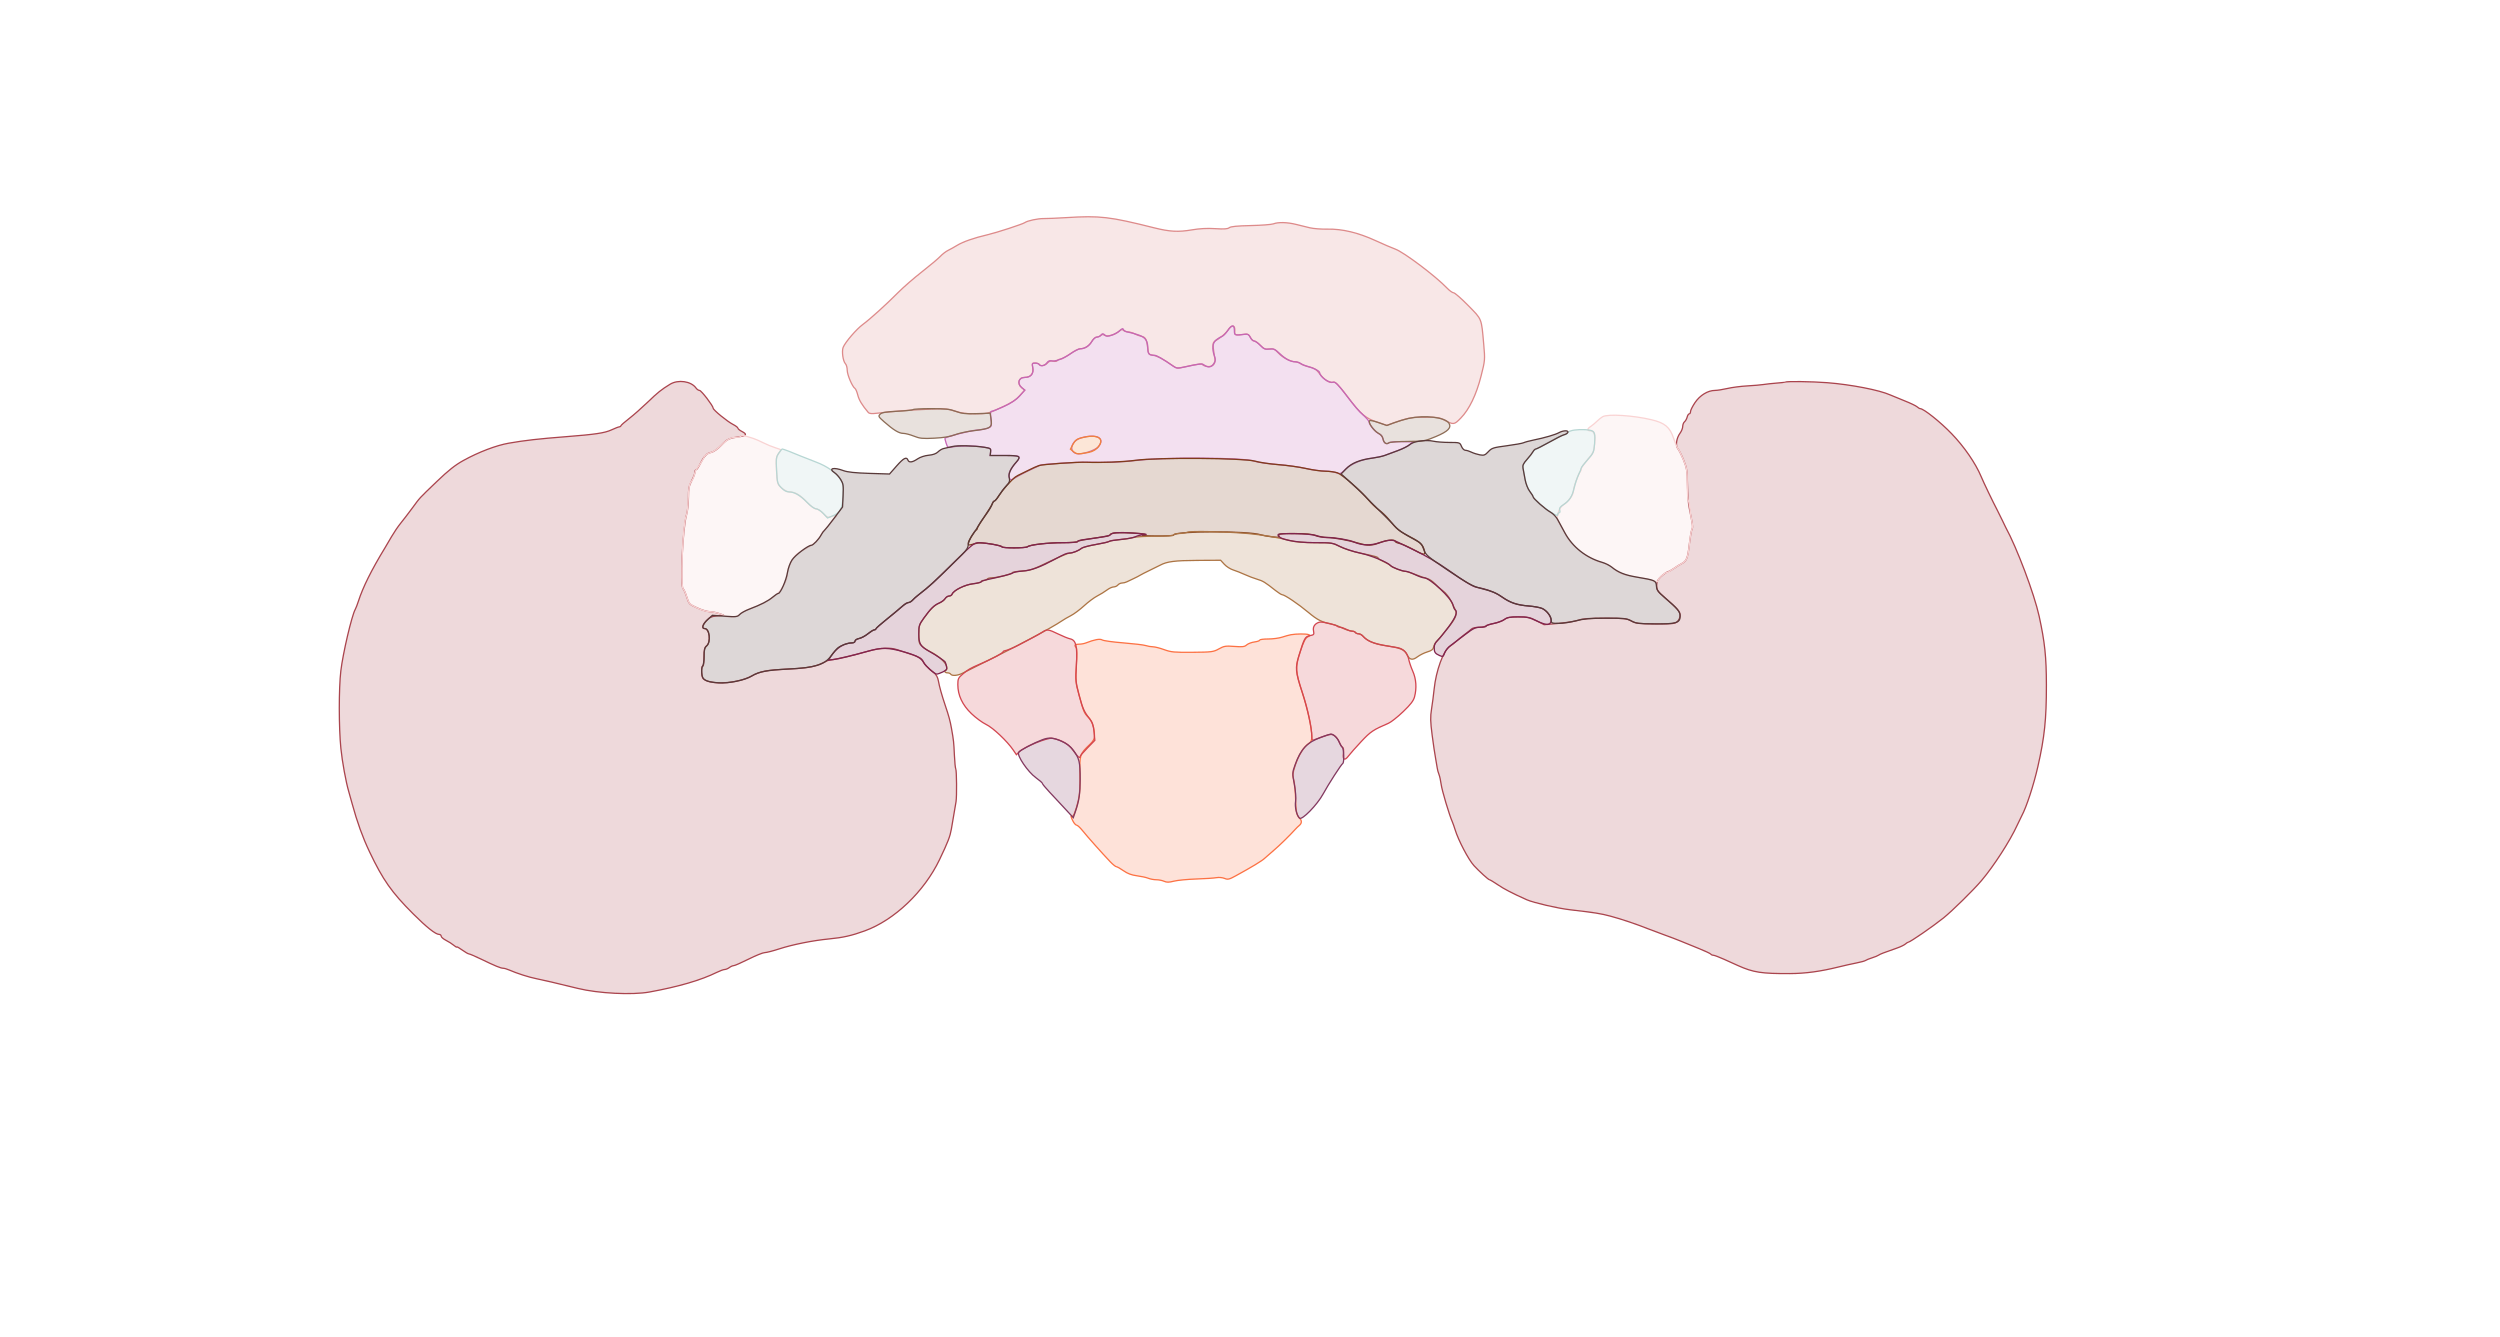 <svg xmlns="http://www.w3.org/2000/svg" width="1921" height="1027" viewBox="0 0 1921 1027" version="1.1">
    <path class="svg-region-V" d="M 819.500 167.211 C 812.350 167.654, 804.475 167.986, 802 167.950 C 797.580 167.884, 789.467 169.610, 787.500 171.034 C 785.839 172.237, 765.695 178.795, 758.631 180.433 C 748.554 182.770, 739.927 185.779, 735.500 188.500 C 733.300 189.852, 730.150 191.606, 728.500 192.397 C 726.850 193.189, 724.150 195.269, 722.500 197.021 C 720.850 198.772, 714.550 204.068, 708.500 208.790 C 702.450 213.511, 694.341 220.552, 690.480 224.437 C 680.979 233.996, 668.470 245.321, 663.007 249.310 C 658.140 252.864, 649.407 263.023, 647.876 266.912 C 646.697 269.908, 647.768 277.625, 649.621 279.478 C 650.379 280.237, 651 282.479, 651 284.462 C 651 287.978, 654.946 297.230, 656.982 298.489 C 657.542 298.835, 658.506 301.125, 659.124 303.577 C 660.092 307.422, 662.474 311.373, 667.132 316.862 C 667.995 317.878, 669.710 318.048, 673.894 317.529 C 684.691 316.190, 700.618 314.952, 714.067 314.406 C 726.058 313.919, 728.348 314.096, 733.785 315.928 C 738.285 317.443, 742.473 318, 749.379 318 C 758.517 318, 759.157 317.847, 769.225 313.250 C 777.047 309.679, 780.598 307.417, 783.533 304.136 L 787.438 299.773 785.219 297.976 C 781.275 294.782, 782.614 290, 787.452 290 C 792.044 290, 794.428 287.095, 793.573 282.540 C 792.958 279.258, 793.090 279, 795.396 279 C 796.763 279, 798.160 279.450, 798.500 280 C 799.531 281.667, 802.807 281.124, 804.833 278.949 C 806.212 277.469, 807.445 277.074, 809.263 277.530 C 810.680 277.886, 812.074 277.689, 812.450 277.081 C 812.817 276.486, 813.879 275.999, 814.809 275.999 C 815.739 275.998, 819.092 274.198, 822.261 271.999 C 825.429 269.799, 828.887 268, 829.945 268 C 833.661 268, 836.727 266.127, 838.820 262.580 C 840.022 260.543, 841.723 259, 842.766 259 C 843.775 259, 845.151 258.449, 845.825 257.775 C 846.740 256.860, 847.501 256.832, 848.831 257.663 C 850.944 258.982, 856.964 257.248, 860.090 254.419 C 861.590 253.061, 862.322 252.922, 863.224 253.824 C 863.871 254.471, 865.399 255, 866.619 255 C 867.839 255, 870.112 255.657, 871.669 256.460 C 873.226 257.264, 875.688 258.160, 877.140 258.452 C 880.241 259.076, 881.113 260.730, 881.911 267.500 C 882.477 272.309, 882.634 272.519, 886 273 C 889.235 273.462, 894.126 276.078, 901.436 281.255 C 904.158 283.184, 904.777 283.243, 909.936 282.068 C 919.233 279.952, 924 279.278, 924 280.079 C 924 280.498, 925.380 281.144, 927.067 281.515 C 931.411 282.469, 934.406 279.683, 933.509 275.523 C 933.150 273.860, 932.622 270.389, 932.336 267.809 C 931.816 263.129, 931.825 263.113, 936.444 260.238 C 938.990 258.653, 942.187 255.717, 943.548 253.714 C 946.571 249.265, 949.251 249.603, 948.797 254.375 C 948.480 257.715, 948.827 257.818, 956.966 256.807 C 958.825 256.575, 959.761 257.176, 960.770 259.250 C 961.507 260.762, 962.797 262, 963.638 262 C 964.479 262, 966.618 263.495, 968.392 265.321 C 971.155 268.167, 972.151 268.581, 975.335 268.209 C 978.567 267.832, 979.487 268.237, 982.394 271.319 C 985.843 274.976, 991.643 277.976, 995.372 278.032 C 996.542 278.049, 998.324 278.688, 999.331 279.452 C 1000.339 280.215, 1003.400 281.376, 1006.135 282.032 C 1010.202 283.008, 1011.687 284.012, 1014.303 287.556 C 1017.593 292.014, 1021.898 294.637, 1024.367 293.689 C 1025.994 293.065, 1028.456 295.613, 1036.265 306 C 1045.283 317.995, 1049.412 321.473, 1058.044 324.341 L 1065.589 326.848 1074.544 323.746 C 1082.360 321.038, 1084.900 320.635, 1094.500 320.572 C 1103.875 320.511, 1106.091 320.814, 1109.500 322.622 C 1116.915 326.555, 1117.327 326.512, 1122.440 321.281 C 1128.997 314.570, 1134.389 303.396, 1138.068 288.893 C 1141.121 276.855, 1141.149 276.513, 1140.094 264.592 C 1138.282 244.136, 1138.911 245.707, 1128.153 234.750 C 1122.888 229.387, 1117.863 225, 1116.986 225 C 1116.110 225, 1113.842 223.379, 1111.946 221.398 C 1103.080 212.130, 1078.698 193.770, 1072.111 191.401 C 1069.575 190.489, 1062.775 187.567, 1057 184.907 C 1043.697 178.779, 1031.345 175.829, 1020 176.071 C 1015.325 176.170, 1009.250 175.704, 1006.500 175.035 C 1003.750 174.366, 998.919 173.185, 995.765 172.410 C 989.031 170.754, 982.196 170.595, 978.484 172.006 C 977.029 172.559, 969.152 173.157, 960.979 173.334 C 950.561 173.560, 945.644 174.050, 944.531 174.974 C 943.348 175.956, 940.617 176.142, 933.825 175.702 C 927.667 175.303, 921.814 175.608, 915.797 176.641 C 905.462 178.417, 898.820 178.060, 887 175.095 C 852.608 166.467, 845.290 165.612, 819.500 167.211" stroke="#dd8a8a" fill="#dd8a8a" fill-opacity="0.2" fill-rule="evenodd"/><path class="svg-region-SV" d="M 943.445 253.904 C 941.977 256.122, 939.964 258.194, 938.971 258.509 C 937.978 258.825, 936.003 259.997, 934.582 261.114 C 931.672 263.403, 931.151 268.009, 933.170 273.595 C 934.149 276.301, 934.063 277.255, 932.647 279.416 C 930.753 282.307, 928.426 282.687, 925.439 280.595 C 923.373 279.148, 923.046 279.178, 909.865 282.016 C 904.722 283.124, 903.980 283.056, 901.365 281.237 C 893.355 275.664, 888.718 273, 887.032 273 C 883.122 273, 882 271.872, 882 267.940 C 882 261.920, 880.317 259.360, 875.125 257.483 C 872.581 256.564, 869.003 255.576, 867.173 255.288 C 865.343 254.999, 863.598 254.117, 863.295 253.327 C 862.852 252.173, 862.298 252.311, 860.467 254.031 C 859.214 255.208, 856.459 256.769, 854.345 257.501 C 851.076 258.631, 850.259 258.615, 848.893 257.390 C 847.492 256.134, 847.125 256.145, 846.021 257.475 C 845.325 258.314, 843.895 259, 842.844 259 C 841.737 259, 840.103 260.406, 838.961 262.342 C 836.932 265.780, 833.394 268, 829.943 268 C 828.863 268, 825.737 269.576, 822.996 271.503 C 817.208 275.571, 810.791 278.020, 807.899 277.263 C 806.553 276.911, 805.374 277.449, 804.381 278.867 C 802.821 281.094, 799.564 281.721, 798.500 280 C 798.160 279.450, 796.763 279, 795.396 279 C 793.090 279, 792.958 279.258, 793.573 282.540 C 794.428 287.095, 792.044 290, 787.452 290 C 782.614 290, 781.275 294.782, 785.219 297.976 L 787.438 299.773 783.534 304.136 C 780.858 307.127, 777.092 309.673, 771.565 312.227 C 767.129 314.277, 762.879 315.964, 762.121 315.977 C 761.032 315.995, 760.881 317.227, 761.401 321.826 C 762.028 327.367, 761.937 327.708, 759.548 328.796 C 758.167 329.426, 753.991 330.204, 750.268 330.525 C 745.032 330.977, 728.217 335.233, 726.150 336.630 C 725.958 336.760, 726.347 338.522, 727.015 340.545 C 728.198 344.130, 728.323 344.204, 731.865 343.423 C 736.669 342.365, 749.127 342.453, 756 343.594 C 761.229 344.462, 761.484 344.643, 761.178 347.254 L 760.857 350 771.928 350 C 780.857 350, 783 350.276, 783 351.429 C 783 352.214, 782.438 353.452, 781.750 354.179 C 775.962 360.297, 774.008 364.886, 775.912 367.892 C 776.643 369.046, 777.280 368.946, 779.647 367.307 C 782.152 365.571, 793.836 359.733, 799.500 357.387 C 801.124 356.714, 827.587 355.027, 834.250 355.171 C 851.631 355.547, 861.216 355.188, 874.500 353.665 C 895.932 351.206, 955.399 351.624, 963.515 354.290 C 966.273 355.196, 974.373 356.402, 981.515 356.969 C 988.657 357.536, 998.527 358.900, 1003.449 360 C 1008.371 361.100, 1014.865 362, 1017.878 362 C 1020.892 362, 1024.853 362.541, 1026.681 363.201 C 1029.849 364.347, 1030.180 364.230, 1033.822 360.673 C 1038.285 356.316, 1046.051 353.057, 1054.500 351.997 C 1057.800 351.583, 1062.075 350.667, 1064 349.960 C 1065.925 349.253, 1070.477 347.576, 1074.116 346.232 C 1077.754 344.889, 1081.941 342.824, 1083.421 341.645 L 1086.110 339.500 1077.305 339.337 C 1072.462 339.248, 1067.943 339.636, 1067.263 340.199 C 1065.340 341.791, 1063.344 340.470, 1062.683 337.166 C 1062.324 335.369, 1061.271 333.903, 1060.064 333.520 C 1057.758 332.788, 1052 326.183, 1052 324.270 C 1052 323.568, 1050.127 321.308, 1047.837 319.247 C 1044.129 315.910, 1041.351 312.641, 1033.702 302.614 C 1028.191 295.391, 1025.828 293.129, 1024.376 293.686 C 1021.590 294.755, 1014.124 289.470, 1014.033 286.364 C 1013.996 285.090, 1009.052 282.530, 1004.500 281.428 C 1002.850 281.028, 1000.612 280.094, 999.527 279.351 C 998.443 278.608, 996.551 278, 995.325 278 C 991.756 278, 987.808 275.923, 983.340 271.696 C 979.690 268.243, 978.716 267.814, 975.399 268.202 C 972.140 268.582, 971.173 268.184, 968.392 265.321 C 966.618 263.495, 964.479 262, 963.638 262 C 962.797 262, 961.507 260.762, 960.770 259.250 C 959.761 257.176, 958.825 256.575, 956.966 256.807 C 948.777 257.825, 948.500 257.736, 948.500 254.093 C 948.500 249.275, 946.556 249.202, 943.445 253.904 M 831.033 336.388 C 823.266 338.460, 820.675 346.876, 827.292 348.537 C 831.017 349.472, 841.245 346.314, 843.750 343.456 C 849.586 336.797, 843.072 333.177, 831.033 336.388" stroke="#c666b5" fill="#c666b5" fill-opacity="0.2" fill-rule="evenodd"/><path class="svg-region-SF" d="M 701.603 314.730 C 701.202 315.132, 695.733 315.704, 689.450 316.002 C 680.564 316.424, 677.651 316.921, 676.334 318.238 C 674.742 319.829, 674.926 320.182, 679.368 324.093 C 686.562 330.425, 690.794 333, 694.007 333 C 695.613 333, 699.305 333.950, 702.213 335.112 C 706.812 336.949, 708.868 337.155, 718.004 336.695 C 725.186 336.332, 730.150 335.517, 733.704 334.117 C 736.561 332.990, 742.860 331.593, 747.700 331.011 C 761.852 329.310, 762.673 328.710, 761.400 321 L 760.822 317.500 750.459 317.840 C 741.832 318.122, 739.159 317.829, 734.510 316.090 C 729.874 314.355, 726.667 314, 715.629 314 C 708.316 314, 702.005 314.329, 701.603 314.730 M 1082.500 321.477 C 1079.200 322.201, 1074.065 323.725, 1071.088 324.862 L 1065.676 326.931 1059.398 324.739 C 1055.944 323.534, 1052.795 322.872, 1052.399 323.268 C 1051.091 324.576, 1055.341 330.869, 1058.770 332.701 C 1061 333.892, 1062.331 335.458, 1062.711 337.336 C 1063.342 340.459, 1065.345 341.749, 1067.263 340.268 C 1067.943 339.743, 1074.368 339.263, 1081.541 339.202 C 1094.191 339.095, 1094.845 338.981, 1103.374 335.411 C 1112.694 331.509, 1115.496 328.637, 1113.361 325.172 C 1110.572 320.646, 1094.854 318.764, 1082.500 321.477" stroke="#8c6b55" fill="#8c6b55" fill-opacity="0.2" fill-rule="evenodd"/><path class="svg-region-IF" d="M 831 336.388 C 827.357 337.352, 826.119 338.297, 824.500 341.350 L 822.500 345.121 824.965 347.145 C 827.400 349.144, 828.291 349.179, 836.626 347.605 C 839.865 346.993, 842.732 345.221, 844.449 342.770 C 848.934 336.366, 842.542 333.332, 831 336.388" stroke="#f2823b" fill="#f2823b" fill-opacity="0.2" fill-rule="evenodd"/><path class="svg-region-AAB" d="M 872.500 353.701 C 863.560 354.945, 845.035 355.663, 834.500 355.175 C 828.337 354.889, 801.027 356.809, 798.388 357.714 C 796.677 358.301, 793.527 359.689, 791.388 360.800 C 789.250 361.910, 786.150 363.422, 784.500 364.159 C 782.850 364.897, 780.920 365.950, 780.210 366.500 C 776.901 369.066, 770.233 376.604, 767.748 380.588 C 766.235 383.015, 764.577 385, 764.066 385 C 763.554 385, 762.856 385.877, 762.516 386.949 C 762.176 388.021, 759.446 392.498, 756.449 396.899 C 753.452 401.299, 751 405.335, 751 405.867 C 751 406.398, 750.663 406.983, 750.250 407.167 C 748.767 407.826, 744 415.646, 744 417.420 C 744 418.844, 744.483 419.081, 746.250 418.523 C 747.487 418.133, 749.777 417.573, 751.338 417.280 C 754.634 416.661, 768.813 418.888, 769.591 420.147 C 770.288 421.274, 788.327 421.252, 789.550 420.122 C 791.163 418.632, 805.529 417, 817.041 417 C 823.068 417, 828 416.644, 828 416.210 C 828 415.519, 831.265 414.917, 849.250 412.292 C 851.313 411.991, 853 411.402, 853 410.983 C 853 409.445, 860.355 408.917, 871.284 409.670 C 879.935 410.266, 881.585 410.589, 878.500 411.080 C 876.179 411.449, 880.272 411.776, 888.250 411.858 C 895.813 411.936, 902 411.606, 902 411.124 C 902 407.930, 959.695 407.828, 969 411.006 C 970.375 411.475, 974.151 412.157, 977.391 412.519 C 982.525 413.094, 983.204 412.975, 982.673 411.590 C 982.135 410.189, 983.549 410, 994.564 410 C 1003.413 410, 1008.113 410.438, 1010.654 411.500 C 1012.629 412.325, 1016.552 413.018, 1019.372 413.040 C 1024.953 413.083, 1035.340 414.934, 1043.968 417.423 C 1051.117 419.485, 1053.893 419.413, 1060.239 417.001 C 1065.730 414.913, 1072 414.338, 1072 415.921 C 1072 416.427, 1073.463 417.158, 1075.250 417.545 C 1077.037 417.933, 1081.744 419.993, 1085.709 422.125 C 1094.391 426.792, 1095.444 426.926, 1094.541 423.250 C 1093.381 418.532, 1091.446 416.622, 1083.855 412.699 C 1075.544 408.403, 1073.144 406.472, 1067.598 399.616 C 1065.452 396.963, 1061.852 393.479, 1059.598 391.874 C 1057.344 390.269, 1053.700 386.772, 1051.500 384.103 C 1045.843 377.240, 1031.502 364.720, 1027.701 363.326 C 1025.940 362.680, 1021.777 362.118, 1018.449 362.076 C 1015.121 362.034, 1008.371 361.088, 1003.449 359.974 C 998.527 358.859, 989.100 357.534, 982.500 357.028 C 975.900 356.522, 967.800 355.328, 964.500 354.373 C 955.929 351.895, 888.992 351.406, 872.500 353.701" stroke="#7f3c1a" fill="#7f3c1a" fill-opacity="0.2" fill-rule="evenodd"/><path class="svg-region-APB" d="M 912.500 408.925 C 911.400 409.439, 908.587 409.891, 906.250 409.930 C 903.913 409.968, 902 410.450, 902 411 C 902 411.618, 896.748 412, 888.243 412 C 880.677 412, 872.963 412.437, 871.100 412.971 C 869.237 413.505, 864.290 414.246, 860.107 414.618 C 855.923 414.989, 852.275 415.626, 852 416.032 C 851.725 416.439, 847.261 417.498, 842.080 418.385 C 836.899 419.272, 831.949 420.586, 831.080 421.306 C 828.830 423.168, 824.257 425, 821.858 425 C 820.732 425, 813.666 427.989, 806.156 431.642 C 794.103 437.505, 791.649 438.342, 785.250 438.774 C 781.263 439.043, 778 439.599, 778 440.010 C 778 440.981, 765.971 444, 762.104 444 C 760.461 444, 758.840 444.450, 758.500 445 C 758.160 445.550, 757.009 446, 755.941 446 C 754.873 446, 754 446.406, 754 446.902 C 754 447.398, 751.220 448.126, 747.822 448.521 C 741.458 449.259, 732.768 453.555, 731.628 456.526 C 731.317 457.337, 730.257 458, 729.272 458 C 728.287 458, 726.923 458.894, 726.240 459.987 C 725.558 461.079, 723.537 462.597, 721.750 463.359 C 717.846 465.024, 715.095 467.711, 709.904 474.931 C 706.250 480.014, 706 480.811, 706 487.399 C 706 493.826, 706.239 494.645, 708.750 496.844 C 710.263 498.168, 712.850 499.879, 714.500 500.647 C 720.357 503.374, 726.367 508.541, 727.171 511.541 C 727.648 513.321, 727.573 514.633, 726.982 514.833 C 725.241 515.424, 725.938 517, 727.941 517 C 729.009 517, 730.160 517.450, 730.500 518 C 731.487 519.596, 736.201 519.158, 740 517.116 C 741.925 516.082, 746.425 513.817, 750 512.083 C 753.575 510.349, 758.750 507.765, 761.500 506.342 C 764.250 504.918, 769.650 502.179, 773.500 500.254 C 777.350 498.329, 781.400 496.277, 782.500 495.694 C 783.600 495.111, 787.650 492.976, 791.500 490.949 C 802.178 485.327, 812.589 479.426, 815.701 477.234 C 817.240 476.149, 820.444 474.277, 822.819 473.075 C 825.195 471.873, 829.776 468.464, 833 465.500 C 836.224 462.536, 840.805 459.121, 843.181 457.911 C 845.556 456.701, 848.892 454.651, 850.594 453.356 C 852.296 452.060, 854.604 451, 855.722 451 C 856.840 451, 858.315 450.325, 859 449.500 C 859.685 448.675, 861.096 448, 862.136 448 C 863.176 448, 864.809 447.605, 865.764 447.122 C 866.719 446.639, 869.075 445.517, 871 444.628 C 872.925 443.739, 875.175 442.577, 876 442.045 C 876.825 441.514, 880.200 439.787, 883.500 438.209 C 886.800 436.631, 890.400 434.857, 891.500 434.268 C 896.698 431.480, 902.720 430.704, 919.925 430.604 L 937.936 430.500 940.786 433.612 C 942.353 435.324, 945.405 437.276, 947.568 437.951 C 949.731 438.625, 953.750 440.212, 956.500 441.477 C 959.250 442.742, 963.525 444.366, 966 445.087 C 970.452 446.383, 972.147 447.423, 980.102 453.750 C 982.350 455.538, 984.680 457, 985.279 457 C 987.113 457, 997.719 464.165, 1005.309 470.532 C 1012.239 476.344, 1015.529 478.024, 1022.967 479.545 C 1024.874 479.935, 1027.124 480.592, 1027.967 481.005 C 1032.752 483.348, 1037.302 485, 1038.975 485 C 1040.024 485, 1041.160 485.450, 1041.500 486 C 1041.840 486.550, 1042.936 487, 1043.937 487 C 1044.937 487, 1046.366 487.736, 1047.113 488.636 C 1050.156 492.303, 1055.860 494.842, 1063.582 495.966 C 1075.906 497.761, 1079.103 499.009, 1080.921 502.735 C 1083.061 507.120, 1085.292 507.636, 1089.235 504.660 C 1091.031 503.304, 1094.423 501.627, 1096.772 500.932 C 1100.056 499.962, 1101.183 499.072, 1101.642 497.085 C 1101.971 495.663, 1102.786 494.050, 1103.453 493.500 C 1104.120 492.950, 1107.891 488.454, 1111.833 483.509 C 1118.879 474.671, 1120.022 471.867, 1118.063 468.236 C 1117.547 467.281, 1116.111 464.350, 1114.872 461.723 C 1113.633 459.096, 1111.017 455.756, 1109.059 454.301 C 1107.102 452.845, 1104.115 450.185, 1102.422 448.389 C 1100.729 446.594, 1098.029 444.840, 1096.422 444.493 C 1094.815 444.146, 1090.800 442.766, 1087.500 441.428 C 1084.200 440.089, 1080.722 438.996, 1079.770 438.997 C 1077.441 439.001, 1069.746 435.990, 1068.500 434.588 C 1067.950 433.969, 1065.588 432.615, 1063.250 431.579 C 1060.912 430.544, 1059 429.367, 1059 428.965 C 1059 428.057, 1056.972 427.475, 1045 424.948 C 1039.775 423.845, 1032.931 421.605, 1029.791 419.971 C 1024.294 417.110, 1023.587 417, 1010.751 417 C 1001.681 417, 995.515 416.489, 991.460 415.400 C 983.005 413.130, 970.064 410.961, 959 409.959 C 943.416 408.548, 914.675 407.908, 912.500 408.925" stroke="#ac7444" fill="#ac7444" fill-opacity="0.2" fill-rule="evenodd"/><path class="svg-region-AP" d="M 992 487.711 C 990.625 487.953, 987.572 488.791, 985.215 489.575 C 982.858 490.359, 978.021 491, 974.465 491 C 970.909 491, 968 491.391, 968 491.868 C 968 492.346, 966.165 492.983, 963.922 493.284 C 961.680 493.584, 958.985 494.609, 957.933 495.560 C 956.342 497, 954.761 497.195, 948.500 496.721 C 941.762 496.212, 940.518 496.410, 936.559 498.623 C 932.417 500.938, 931.150 501.101, 916.320 501.230 C 902.335 501.351, 899.808 501.113, 894.535 499.183 C 891.254 497.982, 887.383 497, 885.934 497 C 884.484 497, 881.994 496.575, 880.399 496.055 C 878.805 495.536, 871.031 494.605, 863.125 493.986 C 855.219 493.367, 847.944 492.358, 846.959 491.743 C 845.211 490.651, 841.111 491.410, 834.203 494.104 C 832.940 494.597, 830.577 495, 828.953 495 C 825.935 495, 825.260 495.859, 826.950 497.550 C 827.537 498.138, 827.583 503.264, 827.068 511 C 826.265 523.071, 826.340 523.878, 829.228 534.500 C 832.585 546.848, 833.068 547.977, 836.441 551.350 C 839.109 554.018, 840.986 559.667, 840.994 565.054 C 840.999 567.829, 840.214 569.363, 837.413 572.054 C 829.654 579.508, 829.514 579.932, 829.836 594.973 C 830.042 604.585, 829.676 610.413, 828.573 615.110 C 826.708 623.053, 824.618 628.285, 823.683 627.350 C 822.524 626.190, 822.925 627.955, 824.526 631.050 C 825.365 632.672, 826.602 634.023, 827.276 634.052 C 827.949 634.080, 830.011 635.993, 831.858 638.302 C 835.448 642.790, 847.153 655.937, 853.133 662.197 C 855.131 664.289, 857.255 666, 857.854 666 C 858.452 666, 860.916 667.392, 863.329 669.092 C 866.400 671.257, 869.483 672.413, 873.608 672.946 C 876.848 673.365, 880.767 674.224, 882.315 674.854 C 883.863 675.484, 886.655 676, 888.518 676 C 890.381 676, 893.070 676.530, 894.493 677.179 C 896.499 678.093, 898.190 678.073, 902.026 677.090 C 904.746 676.393, 912.490 675.643, 919.236 675.423 C 925.981 675.203, 932.969 674.741, 934.764 674.396 C 936.559 674.051, 939.320 674.304, 940.899 674.958 C 943.455 676.017, 944.412 675.795, 949.635 672.935 C 961.985 666.173, 969.582 661.574, 971.706 659.576 C 972.920 658.434, 976.048 655.700, 978.657 653.500 C 983.021 649.821, 991.118 641.921, 995.180 637.378 C 996.103 636.345, 997.566 634.920, 998.430 634.211 C 1000.342 632.641, 1000.442 630.590, 998.694 628.821 C 996.316 626.415, 995.730 623.599, 995.506 613.500 C 995.384 608, 994.762 601.622, 994.124 599.326 C 993.122 595.720, 993.263 594.223, 995.162 588.326 C 997.612 580.721, 1001.859 573.794, 1005.559 571.370 C 1007.407 570.158, 1007.999 568.888, 1007.997 566.135 C 1007.991 559.356, 1004.925 544.916, 1000.895 532.684 C 995.313 515.741, 995.155 512.743, 999.198 500.515 C 1001.691 492.975, 1003.065 490.252, 1004.808 489.394 C 1006.755 488.436, 1006.859 488.160, 1005.476 487.629 C 1003.709 486.951, 996.064 486.998, 992 487.711" stroke="#fc7143" fill="#fc7143" fill-opacity="0.2" fill-rule="evenodd"/><path class="svg-region-LPl" d="M 801.145 485.611 C 799.881 486.497, 795.618 488.889, 791.673 490.928 C 787.728 492.966, 783.600 495.129, 782.500 495.733 C 779.198 497.547, 773.267 500, 772.182 500 C 771.624 500, 771.017 500.337, 770.833 500.750 C 770.219 502.132, 762.825 506.065, 752.500 510.501 C 745.573 513.477, 743.711 514.556, 739.954 517.772 C 736.350 520.856, 736 521.589, 736 526.040 C 736 534.223, 739.469 541.649, 746.409 548.318 C 749.759 551.538, 754.818 555.271, 757.652 556.613 C 762.888 559.092, 773.943 569.508, 778.577 576.328 L 781.006 579.903 783.253 577.665 C 786.979 573.953, 804.681 566.687, 808.491 567.305 C 815.643 568.465, 821.401 571.871, 824.914 577.019 C 828.022 581.573, 830 583.208, 830 581.221 C 830 580.792, 832.538 577.842, 835.639 574.665 L 841.279 568.889 840.666 562.324 C 840.189 557.222, 839.434 554.982, 837.276 552.281 C 833.025 546.956, 831.887 544.364, 829.039 533.521 C 826.613 524.284, 826.462 522.547, 827.108 511.315 C 827.954 496.608, 826.849 491.875, 822.346 490.908 C 820.781 490.571, 816.608 488.880, 813.073 487.148 C 805.733 483.553, 804.339 483.374, 801.145 485.611" stroke="#d2454f" fill="#d2454f" fill-opacity="0.2" fill-rule="evenodd"/><path class="svg-region-LPr" d="M 1010.525 479.973 C 1009.283 481.345, 1008.917 482.836, 1009.324 484.870 C 1009.862 487.562, 1009.640 487.845, 1006.525 488.429 C 1002.846 489.120, 1002.243 490.224, 998.019 504 C 995.184 513.245, 995.450 516.239, 1000.462 531.549 C 1004.745 544.632, 1008 559.553, 1008 566.107 C 1008 568.672, 1008.305 569.089, 1009.750 568.499 C 1010.712 568.106, 1014.098 566.888, 1017.273 565.792 C 1022.514 563.985, 1023.261 563.941, 1025.370 565.323 C 1026.648 566.160, 1028.298 568.342, 1029.038 570.173 C 1029.777 572.003, 1030.929 573.836, 1031.597 574.247 C 1032.370 574.723, 1032.622 576.398, 1032.291 578.867 C 1031.610 583.945, 1033.248 584.802, 1036.167 580.893 C 1037.450 579.175, 1041.875 574.172, 1046 569.775 C 1053.197 562.104, 1055.199 560.762, 1067 555.703 C 1068.925 554.878, 1073.953 550.894, 1078.173 546.851 C 1083.899 541.366, 1086.118 538.485, 1086.918 535.500 C 1088.709 528.811, 1088.228 521.764, 1085.569 515.753 C 1084.233 512.730, 1082.816 508.537, 1082.422 506.435 C 1081.496 501.502, 1078.211 498.280, 1073.362 497.554 C 1056.646 495.048, 1051.419 493.335, 1047.595 489.106 C 1046.547 487.948, 1044.886 487, 1043.904 487 C 1042.922 487, 1041.840 486.550, 1041.500 486 C 1041.160 485.450, 1040.060 485, 1039.055 485 C 1038.051 485, 1035.940 484.328, 1034.364 483.506 C 1032.789 482.685, 1030.803 482.010, 1029.950 482.006 C 1029.098 482.003, 1027.973 481.611, 1027.450 481.136 C 1026.260 480.053, 1017.919 478, 1014.712 478 C 1013.391 478, 1011.507 478.888, 1010.525 479.973" stroke="#d2454f" fill="#d2454f" fill-opacity="0.2" fill-rule="evenodd"/><path class="svg-region-Ol" d="M 514.857 295.266 C 508.081 299.421, 505.520 301.477, 497.500 309.201 C 493.100 313.439, 486.800 318.992, 483.500 321.540 C 480.200 324.088, 477.350 326.585, 477.167 327.087 C 476.983 327.589, 476.393 328, 475.855 328 C 475.317 328, 472.542 329.077, 469.688 330.393 C 464.651 332.717, 457.165 333.828, 435 335.542 C 414.127 337.156, 403.350 338.377, 391 340.529 C 381.298 342.219, 367.852 347.339, 356.129 353.808 C 349.785 357.308, 344.583 361.422, 335.652 370 C 321.428 383.663, 323.106 381.844, 316.693 390.547 C 313.837 394.423, 309.867 399.598, 307.871 402.047 C 305.875 404.496, 302.725 409.128, 300.871 412.340 C 299.017 415.552, 296.771 419.377, 295.880 420.840 C 285.435 437.985, 278.872 451.165, 275.385 462 C 274.589 464.475, 273.508 467.270, 272.984 468.211 C 270.280 473.068, 263.510 501.948, 261.898 515.500 C 260.315 528.812, 260.326 559.249, 261.921 575 C 262.979 585.449, 265.792 600.823, 268.052 608.500 C 268.537 610.150, 269.671 614.200, 270.571 617.500 C 274.490 631.877, 278.621 643.308, 283.941 654.500 C 294.240 676.166, 300.913 685.656, 317.500 702.223 C 327.857 712.567, 334.720 718, 337.430 718 C 338.294 718, 339 718.604, 339 719.343 C 339 720.081, 340.687 721.539, 342.750 722.582 C 344.813 723.625, 347.512 725.350, 348.750 726.414 C 349.988 727.478, 351 728.042, 351 727.668 C 351 727.294, 352.868 728.340, 355.150 729.994 C 357.433 731.647, 359.777 733, 360.361 733 C 360.944 733, 365.039 734.752, 369.461 736.893 C 380.367 742.175, 384.777 744, 386.633 744 C 387.494 744, 389.616 744.621, 391.349 745.381 C 397.194 747.942, 406.466 750.913, 412 751.997 C 416.919 752.961, 427.969 755.550, 444 759.493 C 459.726 763.361, 485.825 764.682, 499 762.277 C 521.543 758.163, 538.578 753.190, 550.845 747.142 C 553.234 745.964, 555.934 744.986, 556.845 744.968 C 557.755 744.951, 559.374 744.276, 560.441 743.468 C 561.509 742.661, 563.018 742, 563.794 742 C 564.570 742, 569.700 739.750, 575.193 737 C 580.687 734.250, 586.259 732, 587.576 732 C 588.893 732, 593.914 730.712, 598.735 729.139 C 608.902 725.820, 624.751 722.649, 637 721.483 C 647.728 720.462, 654.430 718.949, 664.500 715.275 C 687.323 706.948, 710.156 685.182, 721.961 660.500 C 728.399 647.039, 730.038 642.800, 731.046 637 C 731.717 633.139, 732.595 627.979, 734.619 616 C 735.273 612.131, 735.105 591.978, 734.409 590.853 C 734.069 590.302, 733.596 585.546, 733.359 580.283 C 732.905 570.221, 732.774 569.015, 731.117 559.688 C 730.081 553.854, 729.129 550.351, 726.313 542 C 723.684 534.205, 721.849 527.645, 721.073 523.271 C 720.560 520.375, 719.429 518.338, 717.485 516.809 C 712.961 513.251, 710.570 510.693, 709.132 507.871 C 708.105 505.857, 706.120 504.709, 700.646 502.966 C 696.716 501.714, 691.803 500.085, 689.730 499.345 C 684.149 497.354, 676.556 497.703, 667 500.389 C 656.129 503.445, 640.905 507, 638.688 507 C 637.745 507, 636.191 507.411, 635.236 507.914 C 626.945 512.280, 622.258 513.267, 606.020 514.066 C 588.570 514.925, 584.584 515.682, 577.391 519.507 C 567.522 524.754, 549.802 526.401, 542.206 522.776 C 539.910 521.680, 539.454 520.766, 539.195 516.742 C 539.012 513.891, 539.311 512, 539.945 512 C 540.585 512, 541 509.239, 541 504.990 C 541 499.218, 541.353 497.678, 543 496.268 C 546.422 493.338, 545.226 483, 541.465 483 C 539.131 483, 539.758 480.389, 542.924 476.922 C 545.303 474.317, 546.814 473.628, 551.041 473.222 L 556.235 472.723 552.368 471.377 C 550.240 470.636, 547.049 470.023, 545.275 470.015 C 543.501 470.007, 539.212 468.700, 535.743 467.111 C 529.642 464.317, 529.378 464.039, 527.677 458.645 C 526.710 455.578, 525.487 452.801, 524.960 452.475 C 522.486 450.946, 524.537 405.711, 527.540 395.568 C 528.343 392.856, 529 386.917, 529 382.371 C 529 375.475, 529.414 373.327, 531.500 369.404 C 532.875 366.818, 534 363.869, 534 362.851 C 534 361.833, 534.367 361, 534.815 361 C 535.263 361, 536.385 359.538, 537.309 357.750 C 541.277 350.069, 542.787 348.425, 546.656 347.575 C 548.418 347.189, 551.669 344.852, 554.376 342.027 C 558.942 337.262, 559.978 336.789, 568.750 335.466 C 573.765 334.709, 574.107 333.624, 570 331.500 C 568.350 330.647, 567 329.519, 567 328.995 C 567 328.470, 565.297 327.172, 563.215 326.109 C 558.847 323.881, 548 315.007, 548 313.661 C 548 311.882, 538.873 300, 537.506 300 C 536.740 300, 535.525 299.167, 534.807 298.149 C 531.097 292.894, 521.085 291.448, 514.857 295.266" stroke="#aa444d" fill="#aa444d" fill-opacity="0.2" fill-rule="evenodd"/><path class="svg-region-Or" d="M 1371.696 293.637 C 1371.563 293.771, 1368.539 294.109, 1364.977 294.388 C 1361.415 294.668, 1356.925 295.154, 1355 295.469 C 1353.075 295.783, 1347.501 296.261, 1342.613 296.530 C 1337.725 296.800, 1330.834 297.690, 1327.301 298.510 C 1323.767 299.329, 1319.471 300, 1317.754 300 C 1312.356 300, 1306.224 303.747, 1302.450 309.350 C 1300.553 312.168, 1299 315.267, 1299 316.237 C 1299 317.206, 1298.559 318, 1298.019 318 C 1297.480 318, 1296.760 319.107, 1296.421 320.459 C 1296.081 321.811, 1295.173 323.442, 1294.402 324.081 C 1293.631 324.721, 1293 326.333, 1293 327.663 C 1293 328.993, 1292.088 331.315, 1290.972 332.824 C 1288.158 336.630, 1287.306 342.564, 1289.257 344.773 C 1290.097 345.723, 1292.070 349.650, 1293.642 353.500 C 1296.191 359.743, 1296.516 361.798, 1296.652 372.500 C 1296.735 379.100, 1297.313 386.975, 1297.937 390 C 1300.787 403.831, 1300.949 405.116, 1300.064 406.780 C 1299.561 407.726, 1298.661 412.902, 1298.064 418.281 C 1296.888 428.877, 1295.952 431.191, 1292.047 433.169 C 1290.646 433.879, 1288.150 435.429, 1286.500 436.614 C 1284.850 437.798, 1282.600 439.044, 1281.500 439.381 C 1280.400 439.719, 1278.037 441.369, 1276.250 443.048 C 1273.673 445.470, 1273 446.900, 1273 449.960 C 1273 453.437, 1273.605 454.344, 1279.135 459.159 C 1289.235 467.952, 1291 470.004, 1291 472.951 C 1291 474.468, 1290.059 476.540, 1288.892 477.595 C 1287.012 479.294, 1285.203 479.491, 1272.142 479.421 C 1259.088 479.350, 1257.070 479.106, 1253.539 477.171 C 1249.935 475.196, 1248.117 475, 1233.414 475 C 1221.561 475, 1216.111 475.402, 1212.975 476.509 C 1210.623 477.339, 1203.704 478.464, 1197.599 479.009 L 1186.500 480 1180.735 477 C 1175.720 474.390, 1173.921 474, 1166.890 474 C 1160.398 474, 1158.254 474.395, 1155.985 476.011 C 1154.432 477.116, 1150.779 478.473, 1147.866 479.025 C 1144.953 479.578, 1142.127 480.473, 1141.585 481.015 C 1141.043 481.557, 1138.697 482, 1136.371 482 C 1134.046 482, 1131.548 482.563, 1130.821 483.250 C 1130.095 483.938, 1127.700 485.836, 1125.500 487.468 C 1123.300 489.101, 1120.375 491.489, 1119 492.775 C 1117.625 494.061, 1115.375 495.811, 1114 496.663 C 1109.178 499.652, 1103.429 515.376, 1101.996 529.500 C 1101.549 533.900, 1100.652 540.800, 1100.002 544.834 C 1099.023 550.907, 1099.102 554.346, 1100.459 564.834 C 1101.361 571.800, 1102.550 579.825, 1103.103 582.666 C 1103.655 585.507, 1104.229 588.882, 1104.378 590.166 C 1104.528 591.450, 1105.115 593.625, 1105.683 595 C 1106.251 596.375, 1107.017 599.836, 1107.385 602.691 C 1107.978 607.298, 1113.610 626.195, 1115.971 631.500 C 1116.460 632.600, 1117.413 635.300, 1118.087 637.500 C 1120.630 645.791, 1128.402 660.598, 1132.622 665.190 C 1136.534 669.449, 1143.733 676, 1144.499 676 C 1144.916 676, 1147.787 677.716, 1150.879 679.814 C 1155.902 683.222, 1161.758 686.260, 1173.141 691.359 C 1178.240 693.644, 1196.955 697.971, 1206.500 699.072 C 1225.493 701.263, 1229.935 701.967, 1237.500 703.987 C 1245.902 706.230, 1257.740 710.216, 1267 713.918 C 1270.025 715.127, 1275.650 717.236, 1279.500 718.604 C 1283.350 719.971, 1288.525 721.938, 1291 722.974 C 1293.475 724.010, 1299.680 726.536, 1304.789 728.587 C 1309.898 730.639, 1314.312 732.696, 1314.598 733.159 C 1314.884 733.621, 1315.735 734, 1316.489 734 C 1317.243 734, 1320.929 735.387, 1324.680 737.082 C 1328.431 738.777, 1333.300 740.974, 1335.500 741.963 C 1347.208 747.229, 1353.691 748.224, 1375.492 748.099 C 1387.483 748.030, 1398.890 746.469, 1413 742.967 C 1417.125 741.944, 1423.200 740.582, 1426.500 739.942 C 1429.800 739.301, 1432.950 738.436, 1433.500 738.019 C 1434.050 737.602, 1436.300 736.693, 1438.500 736 C 1440.700 735.307, 1442.954 734.383, 1443.508 733.948 C 1444.460 733.201, 1447.508 732.026, 1458 728.363 C 1460.475 727.498, 1463.210 726.163, 1464.079 725.396 C 1464.947 724.628, 1465.940 724, 1466.284 724 C 1467.628 724, 1485.150 711.942, 1493.349 705.374 C 1500.055 700.003, 1516.251 684.085, 1522.549 676.674 C 1532.041 665.505, 1544.564 646.077, 1550.057 634 C 1551.182 631.525, 1552.710 628.375, 1553.451 627 C 1557.147 620.143, 1562.594 603.526, 1565.906 589 C 1571.031 566.519, 1572.480 552.697, 1572.456 526.500 C 1572.436 504.734, 1571.260 493.550, 1566.882 473.500 C 1563.133 456.327, 1549.713 420.716, 1541.068 405 C 1540.614 404.175, 1539.532 401.925, 1538.664 400 C 1537.796 398.075, 1536.014 394.475, 1534.705 392 C 1531.515 385.967, 1524.259 370.866, 1522.325 366.233 C 1518.048 355.985, 1509.365 343.368, 1499.621 333.243 C 1490.937 324.219, 1478.109 314, 1475.466 314 C 1475.021 314, 1473.947 313.362, 1473.079 312.582 C 1472.210 311.802, 1467.900 309.741, 1463.500 308.001 C 1459.100 306.262, 1454.150 304.229, 1452.500 303.484 C 1444.230 299.748, 1422.333 295.494, 1404 294.061 C 1392.388 293.154, 1372.442 292.892, 1371.696 293.637" stroke="#aa444d" fill="#aa444d" fill-opacity="0.2" fill-rule="evenodd"/><path class="svg-region-Pl" d="M 569.454 335.074 C 569.140 335.583, 567.588 336, 566.006 336 C 561.562 336, 558.892 337.399, 553.910 342.334 C 551.386 344.835, 548.016 347.209, 546.420 347.609 C 543.712 348.289, 541 350.178, 541 351.384 C 541 351.939, 536.667 358.729, 535.130 360.584 C 534.636 361.180, 533.924 363.071, 533.547 364.787 C 533.170 366.502, 532.053 368.940, 531.064 370.203 C 529.662 371.994, 529.166 374.921, 528.811 383.500 C 528.561 389.550, 527.874 395.400, 527.284 396.500 C 524.716 401.287, 522.650 451.047, 524.960 452.475 C 525.487 452.801, 526.703 455.553, 527.660 458.590 C 529.312 463.832, 529.706 464.261, 535.435 467.056 C 538.755 468.675, 543.052 470.007, 544.985 470.015 C 548.442 470.030, 555.305 471.971, 556.648 473.315 C 557.025 473.692, 559.439 474, 562.012 474 C 565.352 474, 567.186 473.452, 568.424 472.084 C 569.377 471.030, 572.710 469.197, 575.829 468.010 C 585.607 464.288, 589.707 462.210, 594.679 458.452 C 600.390 454.136, 605 446.346, 605 441.011 C 605 436.828, 609.025 428.421, 612.323 425.713 C 613.520 424.731, 616.975 422.638, 620 421.064 C 625.657 418.120, 629.272 414.692, 631.213 410.432 C 631.822 409.094, 632.606 408, 632.955 408 C 633.304 408, 635.363 405.637, 637.531 402.750 C 639.699 399.863, 641.929 397.169, 642.487 396.765 C 643.988 395.677, 641.611 395.817, 638.498 397.001 C 636.172 397.885, 635.484 397.596, 632.565 394.501 C 630.750 392.575, 628.294 391, 627.110 391 C 625.807 391, 622.888 388.846, 619.728 385.551 C 614.446 380.046, 610.854 378, 606.470 378 C 605.150 378, 602.539 376.656, 600.669 375.014 C 597.308 372.063, 597.262 371.911, 596.718 361.764 C 596.233 352.716, 596.394 351.179, 598.084 348.790 C 599.138 347.300, 600 345.909, 600 345.699 C 600 345.489, 598.087 344.745, 595.750 344.046 C 593.413 343.347, 589.254 341.638, 586.509 340.249 C 583.764 338.859, 580.277 337.335, 578.759 336.861 C 577.242 336.388, 574.656 335.583, 573.013 335.074 C 571.181 334.505, 569.806 334.505, 569.454 335.074" stroke="#f9d3d3" fill="#f9d3d3" fill-opacity="0.2" fill-rule="evenodd"/><path class="svg-region-Pr" d="M 1231.500 320.190 C 1230.400 320.811, 1228.375 322.430, 1227 323.789 C 1225.625 325.147, 1223.487 326.927, 1222.250 327.744 C 1219.477 329.576, 1219.352 331, 1221.965 331 C 1224.940 331, 1225.906 333.911, 1225.297 341.042 C 1224.789 346.986, 1224.358 347.951, 1219.873 353.171 C 1217.193 356.290, 1215 359.463, 1215 360.221 C 1215 360.979, 1214.606 362.028, 1214.123 362.550 C 1212.769 364.018, 1209 374.814, 1209 377.226 C 1209 380.116, 1205.438 385.143, 1201.613 387.650 C 1199.432 389.080, 1198.139 391.017, 1197.310 394.097 C 1196.212 398.179, 1196.320 398.828, 1198.783 403 C 1200.244 405.475, 1202.257 409.125, 1203.256 411.111 C 1207.755 420.059, 1221.436 430.248, 1231.994 432.516 C 1233.916 432.928, 1237.305 434.755, 1239.526 436.575 C 1244.620 440.749, 1247.124 441.686, 1257.844 443.431 C 1262.605 444.206, 1267.767 445.326, 1269.315 445.920 C 1272.847 447.275, 1274 447.283, 1274 445.952 C 1274 444.651, 1279.102 440.075, 1280.600 440.032 C 1281.205 440.014, 1283.455 438.760, 1285.600 437.244 C 1287.745 435.729, 1290.646 433.901, 1292.047 433.184 C 1296.010 431.154, 1297.071 428.535, 1298.136 418.146 C 1298.680 412.841, 1299.552 407.709, 1300.075 406.743 C 1300.677 405.630, 1300.671 403.432, 1300.057 400.743 C 1299.525 398.409, 1298.880 394.152, 1298.624 391.283 C 1298.368 388.413, 1297.786 385.488, 1297.330 384.783 C 1296.874 384.077, 1296.501 378.325, 1296.501 372 C 1296.500 361.649, 1296.214 359.801, 1293.642 353.500 C 1292.070 349.650, 1290.210 345.825, 1289.509 345 C 1288.808 344.175, 1287.202 340.408, 1285.941 336.629 C 1283.144 328.246, 1279.298 325.011, 1269.248 322.587 C 1255.203 319.198, 1235.475 317.946, 1231.500 320.190" stroke="#f9d3d3" fill="#f9d3d3" fill-opacity="0.2" fill-rule="evenodd"/><path class="svg-region-DLl" d="M 598.342 348.257 C 596.385 351.199, 596.233 352.429, 596.706 361.500 C 597.201 370.975, 597.390 371.671, 600.310 374.750 C 602.385 376.937, 604.325 378, 606.246 378 C 610.423 378, 614.882 380.587, 620.228 386.113 C 623.008 388.987, 625.842 391, 627.109 391 C 628.294 391, 630.755 392.581, 632.578 394.514 L 635.891 398.027 639.696 396.473 C 645.752 393.998, 647.339 390.949, 647.821 380.855 C 648.181 373.330, 647.954 371.664, 646.182 368.811 C 642.784 363.339, 635.838 358.362, 626.908 355 C 622.284 353.259, 617.150 351.248, 615.500 350.531 C 610.420 348.323, 601.767 345, 601.117 345.007 C 600.777 345.011, 599.529 346.473, 598.342 348.257" stroke="#b7d6d3" fill="#b7d6d3" fill-opacity="0.2" fill-rule="evenodd"/><path class="svg-region-DLr" d="M 1206.750 331.162 C 1205.237 331.715, 1204 332.579, 1204 333.083 C 1204 333.587, 1203.213 334.005, 1202.250 334.012 C 1201.287 334.019, 1198.475 335.192, 1196 336.619 C 1193.525 338.046, 1188.463 340.771, 1184.750 342.675 C 1181.037 344.578, 1178 346.492, 1178 346.927 C 1178 347.362, 1176.151 349.819, 1173.891 352.387 C 1170.630 356.091, 1169.887 357.618, 1170.291 359.778 C 1170.572 361.275, 1171.281 365.137, 1171.866 368.360 C 1172.484 371.760, 1173.995 375.616, 1175.466 377.544 C 1176.859 379.371, 1178.022 381.234, 1178.049 381.683 C 1178.236 384.799, 1197 398.510, 1197 395.531 C 1197 394.689, 1197.480 394, 1198.067 394 C 1198.672 394, 1198.865 393.151, 1198.514 392.044 C 1198.047 390.573, 1198.713 389.551, 1201.201 387.920 C 1205.995 384.778, 1208.035 381.611, 1209.607 374.872 C 1210.372 371.591, 1211.899 367.043, 1212.999 364.765 C 1214.100 362.488, 1215 360.218, 1215 359.722 C 1215 359.226, 1217.190 356.363, 1219.867 353.360 C 1224.403 348.270, 1224.770 347.456, 1225.257 341.386 C 1225.943 332.845, 1225.459 331.342, 1221.786 330.607 C 1217.383 329.727, 1209.928 330.002, 1206.750 331.162" stroke="#b7d6d3" fill="#b7d6d3" fill-opacity="0.2" fill-rule="evenodd"/><path class="svg-region-OABl" d="M 855 409.729 C 854.175 410.043, 853.273 410.643, 852.995 411.063 C 852.545 411.742, 844.584 413.145, 832.250 414.718 C 829.913 415.016, 828 415.652, 828 416.130 C 828 416.609, 822.799 417, 816.443 417 C 804.734 417, 791.287 418.571, 789.550 420.141 C 788.353 421.223, 770 421.282, 770 420.204 C 770 419.244, 757.496 417, 752.152 417 C 748.581 417, 747.372 417.956, 732.921 432.205 C 717.430 447.480, 713.652 450.957, 706.521 456.500 C 704.398 458.150, 701.963 460.288, 701.109 461.250 C 700.254 462.212, 698.840 463, 697.966 463 C 697.092 463, 695.291 464.012, 693.964 465.250 C 692.637 466.488, 687.490 470.793, 682.526 474.819 C 677.561 478.844, 673.350 482.556, 673.167 483.069 C 672.983 483.581, 672.298 484, 671.645 484 C 670.991 484, 668.813 485.354, 666.804 487.010 C 664.796 488.665, 661.769 490.296, 660.077 490.635 C 658.384 490.973, 657 491.869, 657 492.625 C 657 493.402, 655.977 494, 654.649 494 C 648.662 494, 642.449 497.971, 638.417 504.374 L 636.608 507.247 640.554 506.761 C 645.033 506.209, 654.432 503.941, 667.303 500.307 C 677.523 497.421, 682.564 497.527, 694.500 500.880 C 704.064 503.567, 708.083 505.740, 709.708 509.100 C 710.982 511.734, 718.163 518, 719.907 518 C 720.471 518, 722.511 517.247, 724.442 516.326 C 727.460 514.887, 727.865 514.293, 727.337 512.076 C 727 510.659, 726.523 509.144, 726.278 508.709 C 725.745 507.765, 719.208 503.375, 713.718 500.274 C 707.161 496.571, 706 494.578, 706 487.028 C 706 480.871, 706.299 479.946, 709.904 474.931 C 715.095 467.711, 717.846 465.024, 721.750 463.359 C 723.537 462.597, 725.558 461.079, 726.240 459.987 C 726.923 458.894, 728.287 458, 729.272 458 C 730.257 458, 731.317 457.337, 731.628 456.526 C 732.740 453.629, 741.317 449.352, 747.462 448.632 C 750.741 448.247, 753.666 447.565, 753.962 447.115 C 754.258 446.666, 755.625 446.040, 757 445.725 C 758.375 445.410, 763.423 444.285, 768.218 443.225 C 773.013 442.165, 777.513 440.832, 778.218 440.263 C 778.923 439.695, 782.425 439.034, 786 438.796 C 792.233 438.381, 799.135 435.851, 810.142 429.947 C 818.356 425.541, 819.594 425.012, 821.703 425.006 C 824.242 424.999, 828.783 423.207, 831.080 421.306 C 831.949 420.586, 836.899 419.276, 842.080 418.393 C 847.261 417.510, 851.950 416.435, 852.500 416.005 C 853.050 415.574, 857.171 414.904, 861.658 414.515 C 866.145 414.126, 871.034 413.176, 872.522 412.404 C 874.011 411.632, 877.090 410.927, 879.364 410.838 C 882.059 410.733, 880.886 410.430, 876 409.969 C 866.654 409.087, 856.976 408.977, 855 409.729" stroke="#81244d" fill="#81244d" fill-opacity="0.2" fill-rule="evenodd"/><path class="svg-region-OABr" d="M 982 410.878 C 982 414.337, 994.473 417, 1010.673 417 C 1023.172 417, 1023.966 417.125, 1029.610 419.985 C 1032.849 421.627, 1039.775 423.879, 1045 424.988 C 1053.659 426.827, 1065.944 431.860, 1068.479 434.607 C 1069.833 436.075, 1077.521 439, 1080.025 439 C 1081.117 439, 1084.342 440.125, 1087.192 441.500 C 1090.042 442.875, 1093.233 444, 1094.283 444 C 1098.660 444, 1115.316 459.610, 1116.451 464.775 C 1116.837 466.536, 1117.569 468.234, 1118.077 468.548 C 1120.263 469.898, 1118.612 474.284, 1113.153 481.631 C 1109.936 485.959, 1106.119 490.625, 1104.670 492 C 1102.966 493.617, 1102.034 495.560, 1102.033 497.500 C 1102.030 501.165, 1102.723 502.199, 1106.201 503.727 C 1108.747 504.844, 1108.970 504.728, 1110.073 501.706 C 1110.716 499.943, 1112.876 497.306, 1114.872 495.847 C 1116.867 494.388, 1121.792 490.676, 1125.816 487.597 C 1132.162 482.742, 1133.720 482, 1137.566 482 C 1140.005 482, 1142 481.609, 1142 481.130 C 1142 480.652, 1144.588 479.741, 1147.750 479.107 C 1150.912 478.472, 1154.625 477.074, 1156 475.999 C 1157.994 474.440, 1160.104 474.040, 1166.421 474.022 C 1173.255 474.003, 1175.208 474.422, 1180.649 477.072 C 1184.117 478.762, 1187.978 480, 1189.228 479.822 C 1194.262 479.108, 1191.497 470.810, 1185.162 467.619 C 1183.698 466.882, 1179.108 466.005, 1174.963 465.670 C 1165.696 464.922, 1160.202 463.051, 1153.833 458.476 C 1149.386 455.280, 1142.379 452.653, 1134.551 451.245 C 1131.752 450.742, 1125.278 446.801, 1113 438.129 C 1104.659 432.238, 1095.466 426.883, 1085.500 422.111 C 1080.550 419.741, 1075.226 417.171, 1073.669 416.401 C 1069.819 414.496, 1067.020 414.635, 1059.718 417.095 C 1053.013 419.355, 1046.390 419.155, 1040.512 416.516 C 1036.856 414.874, 1025.958 413.006, 1019.918 412.985 C 1017.488 412.977, 1013.700 412.321, 1011.500 411.529 C 1007.040 409.922, 982 409.369, 982 410.878" stroke="#81244d" fill="#81244d" fill-opacity="0.2" fill-rule="evenodd"/><path class="svg-region-BPCl" d="M 801 568.389 C 794.389 570.848, 783.700 576.501, 782.730 578.052 C 781.214 580.477, 789.820 593.155, 795.990 597.588 C 798.745 599.568, 801 601.563, 801 602.021 C 801 602.479, 803.471 605.474, 806.492 608.677 C 809.512 611.880, 814.848 617.608, 818.349 621.407 L 824.715 628.314 826.235 623.907 C 829.175 615.387, 830 609.867, 830 598.729 C 830 585.561, 829.336 582.719, 824.843 576.641 C 822.426 573.372, 819.889 571.411, 815.684 569.560 C 809.214 566.712, 806.164 566.469, 801 568.389" stroke="#83385f" fill="#83385f" fill-opacity="0.2" fill-rule="evenodd"/><path class="svg-region-BPCr" d="M 1015.268 566.420 C 1004.189 570.536, 999.552 575.443, 995.150 587.711 C 992.959 593.816, 992.949 594.070, 994.550 602.618 C 995.535 607.871, 995.920 613.048, 995.524 615.691 C 994.846 620.211, 996.284 626.427, 998.526 628.669 C 1000.356 630.498, 1012.061 618.543, 1016.632 610.177 C 1020.784 602.577, 1030.572 587.382, 1031.808 586.619 C 1032.989 585.889, 1032.647 575.030, 1031.417 574.197 C 1030.850 573.814, 1029.787 572.020, 1029.055 570.210 C 1027.745 566.972, 1024.542 563.950, 1022.527 564.052 C 1021.962 564.081, 1018.696 565.146, 1015.268 566.420" stroke="#83385f" fill="#83385f" fill-opacity="0.2" fill-rule="evenodd"/><path class="svg-region-OVl" d="M 731.500 343.175 C 729.300 343.735, 726.476 344.385, 725.225 344.622 C 723.973 344.858, 721.987 346.013, 720.812 347.188 C 719.388 348.612, 716.979 349.485, 713.588 349.807 C 710.558 350.093, 707.092 351.241, 705.018 352.644 C 701.013 355.354, 698.463 355.650, 697.638 353.500 C 696.584 350.754, 694.331 351.944, 688.900 358.113 L 683.519 364.227 668.010 363.750 C 657.096 363.414, 651.203 362.788, 648.124 361.636 C 640.543 358.801, 636.156 359.906, 641.387 363.334 C 642.700 364.194, 644.778 366.523, 646.006 368.510 C 647.980 371.703, 648.190 373.136, 647.821 380.855 L 647.404 389.588 641.057 398.044 C 637.566 402.695, 634.173 406.950, 633.518 407.500 C 632.863 408.050, 631.758 409.567, 631.064 410.871 C 629.202 414.364, 624.852 419, 623.436 419 C 621.040 419, 611.084 426.549, 608.578 430.266 C 607.150 432.384, 605.625 436.601, 605.093 439.904 C 604.119 445.948, 599.701 456, 598.018 456 C 597.496 456, 595.591 457.257, 593.785 458.794 C 590.209 461.835, 584.658 464.689, 575.829 468.025 C 572.710 469.204, 569.340 471.071, 568.342 472.175 C 566.673 474.019, 565.750 474.126, 556.965 473.497 L 547.404 472.813 543.702 476.091 C 539.950 479.412, 538.788 483, 541.465 483 C 545.226 483, 546.422 493.338, 543 496.268 C 541.392 497.645, 541 499.218, 541 504.290 C 541 507.761, 540.521 511.079, 539.936 511.664 C 539.351 512.249, 539.013 514.699, 539.186 517.107 C 539.577 522.553, 541.943 523.923, 552.317 524.708 C 559.941 525.284, 572.906 522.572, 577.820 519.373 C 582.650 516.228, 589.806 514.868, 605.555 514.101 C 626.273 513.093, 633.604 510.852, 638.593 504 C 640.396 501.525, 642.721 498.784, 643.762 497.908 C 646.098 495.942, 651.509 494, 654.649 494 C 655.977 494, 657 493.402, 657 492.625 C 657 491.869, 658.395 490.971, 660.100 490.630 C 661.805 490.289, 664.907 488.658, 666.994 487.005 C 669.080 485.352, 671.286 484, 671.894 484 C 672.502 484, 673 483.657, 673 483.237 C 673 482.817, 676.416 479.780, 680.590 476.487 C 684.765 473.194, 690.052 468.825, 692.340 466.777 C 694.628 464.729, 697.187 463.041, 698.028 463.027 C 698.868 463.012, 700.266 462.212, 701.135 461.250 C 702.004 460.288, 703.579 458.825, 704.636 458 C 715.626 449.423, 717.454 447.742, 739.230 426.183 C 742.667 422.780, 743.965 420.713, 743.980 418.619 C 743.991 417.009, 745.434 413.703, 747.253 411.119 C 749.042 408.579, 751.109 405.326, 751.846 403.891 C 752.584 402.456, 754.994 398.895, 757.203 395.976 C 759.412 393.058, 761.664 389.394, 762.207 387.835 C 762.751 386.276, 763.596 385, 764.085 385 C 764.575 385, 766.159 383.087, 767.606 380.750 C 769.053 378.413, 771.579 375.082, 773.219 373.348 C 775.704 370.723, 776.088 369.678, 775.521 367.096 C 774.818 363.893, 776.477 360.215, 780.955 355.052 C 784.885 350.521, 783.955 350, 771.928 350 L 760.857 350 761.178 347.250 C 761.481 344.660, 761.210 344.454, 756.500 343.705 C 748.075 342.366, 735.714 342.104, 731.500 343.175" stroke="#593939" fill="#593939" fill-opacity="0.2" fill-rule="evenodd"/><path class="svg-region-OVr" d="M 1198 332.426 C 1195.081 334.029, 1186.999 336.386, 1178.500 338.112 C 1175.200 338.782, 1171.724 339.715, 1170.776 340.186 C 1169.828 340.657, 1163.978 341.711, 1157.776 342.528 C 1147.364 343.900, 1146.279 344.249, 1143.618 347.093 C 1141.090 349.796, 1140.294 350.092, 1137.118 349.513 C 1135.128 349.150, 1132.193 348.211, 1130.596 347.426 C 1128.999 346.642, 1126.916 346, 1125.968 346 C 1124.994 346, 1123.702 344.694, 1123 343 C 1121.765 340.018, 1121.709 340, 1113.629 339.976 C 1109.158 339.962, 1103.700 339.542, 1101.500 339.041 C 1095.730 337.729, 1085.846 339.134, 1083.145 341.650 C 1081.929 342.783, 1077.912 344.827, 1074.217 346.192 C 1070.523 347.558, 1065.925 349.253, 1064 349.960 C 1062.075 350.667, 1057.800 351.594, 1054.500 352.021 C 1044.872 353.266, 1038.574 355.824, 1034.330 360.214 L 1030.500 364.176 1038 370.965 C 1042.125 374.699, 1046.292 378.597, 1047.260 379.627 C 1049.797 382.328, 1057.703 390.223, 1063.500 395.847 C 1066.250 398.515, 1069.895 402.282, 1071.599 404.218 C 1074.535 407.553, 1077.548 409.571, 1088 415.204 C 1091.675 417.184, 1092.782 418.466, 1094.036 422.191 C 1095.498 426.531, 1096.422 427.325, 1113.036 438.499 C 1127.711 448.369, 1131.618 450.527, 1137.500 452.013 C 1146.599 454.310, 1149.270 455.402, 1154.348 458.896 C 1160.826 463.352, 1165.455 464.910, 1174.333 465.621 C 1178.825 465.981, 1183.698 466.879, 1185.162 467.618 C 1188.731 469.418, 1192 473.729, 1192 476.635 C 1192 478.851, 1192.367 479, 1197.818 479 C 1201.017 479, 1206.980 478.111, 1211.068 477.024 C 1216.926 475.466, 1221.791 475.042, 1234.039 475.024 C 1248.092 475.002, 1249.956 475.206, 1253.539 477.158 C 1257.036 479.063, 1259.151 479.327, 1271.587 479.408 C 1288.126 479.516, 1291 478.632, 1291 473.437 C 1291 469.882, 1289.351 467.889, 1279.257 459.244 C 1274.079 454.809, 1273.072 453.413, 1272.810 450.310 C 1272.452 446.062, 1271.977 445.847, 1257.680 443.449 C 1248.607 441.926, 1243.414 439.851, 1238.384 435.737 C 1236.798 434.441, 1233.475 432.793, 1231 432.076 C 1218.602 428.486, 1208.394 420.360, 1202.353 409.275 C 1200.623 406.099, 1198.221 401.669, 1197.016 399.430 C 1195.767 397.109, 1193.305 394.542, 1191.286 393.455 C 1187.561 391.448, 1178 382.941, 1178 381.632 C 1178 381.211, 1176.859 379.371, 1175.466 377.544 C 1173.995 375.616, 1172.484 371.760, 1171.866 368.360 C 1171.281 365.137, 1170.570 361.261, 1170.287 359.747 C 1169.884 357.591, 1170.537 356.148, 1173.304 353.086 C 1175.246 350.936, 1177.338 348.237, 1177.953 347.088 C 1178.567 345.940, 1179.555 345, 1180.148 345 C 1180.741 345, 1185.338 342.682, 1190.363 339.848 C 1195.388 337.014, 1200.596 334.402, 1201.935 334.043 C 1203.274 333.685, 1204.549 332.853, 1204.768 332.195 C 1205.310 330.569, 1201.122 330.711, 1198 332.426" stroke="#593939" fill="#593939" fill-opacity="0.2" fill-rule="evenodd"/>
    </svg>